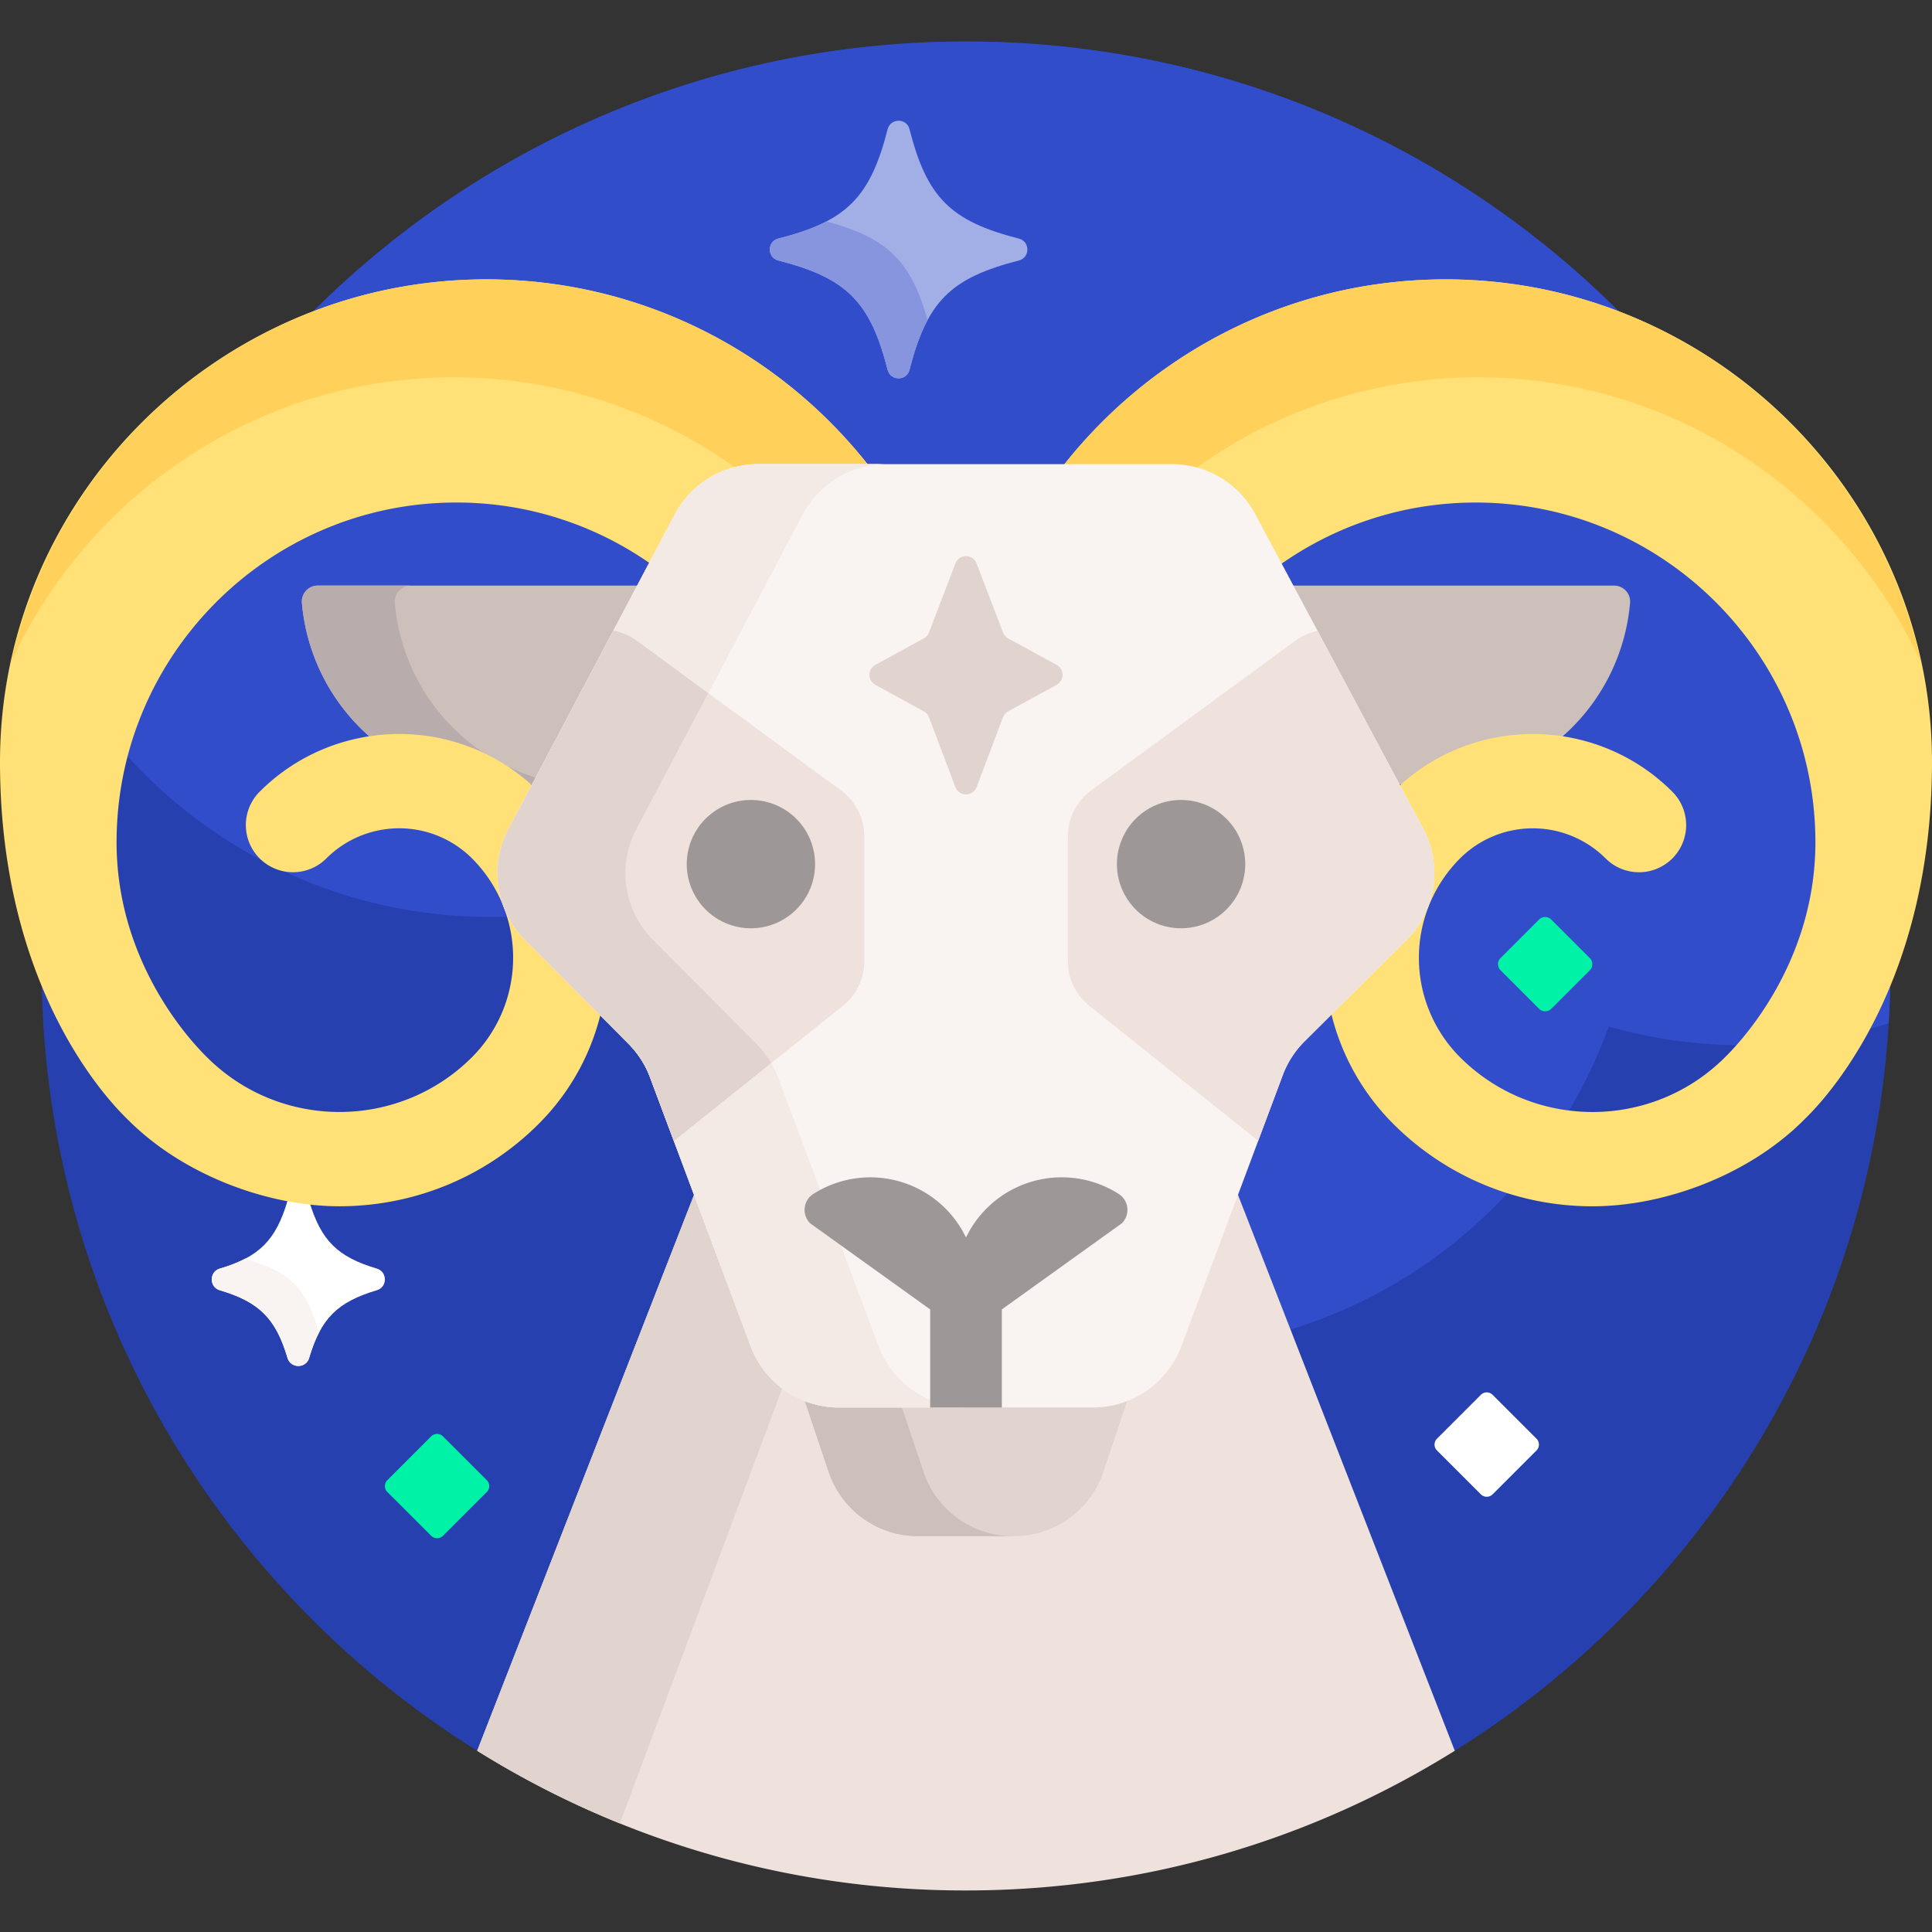     <svg width="80" height="80" viewBox="0 0 80 80" fill="none">
      <rect x="0" y="0" width="80" height="80" fill="#333333" stroke="none"/>
      <path
        d="M40 1.719C18.858 1.719 1.719 18.858 1.719 40c0 13.71 7.209 25.735 18.041 32.496l.193-.064 8.867-22.735 2.262 6.047a3.924 3.924 0 003.659 2.537h10.518c1.62 0 3.091-1.02 3.659-2.537l2.262-6.047 8.867 22.735.193.064C71.072 65.735 78.28 53.71 78.28 40 78.281 18.858 61.142 1.719 40 1.719z"
        fill="#2740B0"
      />
      <path
        d="M40 1.719c-17.267 0-31.861 11.432-36.632 27.14 3.636 5.49 9.867 9.11 16.945 9.11.302 0 .603-.007.902-.02a3.73 3.73 0 01-.022-3.543l6.886-13.033a3.742 3.742 0 013.316-1.998H48.53c1.387 0 2.655.76 3.308 1.983l6.958 13.028a3.728 3.728 0 01-.664 4.426L53.91 43.01a4.031 4.031 0 00-.94 1.457l-1.793 4.793.003.438 2.106 5.399a20.354 20.354 0 0013.33-12.589c1.77.504 3.64.774 5.572.774 2.095 0 4.116-.317 6.018-.907A38.83 38.83 0 0078.28 40C78.281 18.858 61.142 1.719 40 1.719z"
        fill="#314DC9"
      />
      <path
        d="M66.839 24.248H53.38l4.374 8.19a8.32 8.32 0 009.743-7.473.661.661 0 00-.658-.717z"
        fill="#CDBFBA"
      />
      <path
        d="M60.02 11.569C70.973 11.652 80 20.595 80 31.549c0 9.857-4.951 14.471-5.312 14.832-2.275 2.275-5.757 3.569-8.745 3.569a11.633 11.633 0 01-8.25-3.413c-3.792-3.791-3.792-9.961 0-13.753 3.186-3.186 8.369-3.186 11.555 0a1.953 1.953 0 11-2.762 2.762 4.27 4.27 0 00-6.031 0 5.826 5.826 0 000 8.23c3.026 3.026 7.95 3.026 10.977 0 .275-.276 3.74-3.62 3.74-8.898 0-7.757-6.31-14.069-14.068-14.069-3.02 0-5.82.96-8.114 2.587l-1.069-2.023a3.74 3.74 0 00-3.316-1.998h-4.65c3.718-4.784 9.54-7.857 16.065-7.806z"
        fill="#FFE177"
      />
      <path
        d="M61.377 15.626a20.02 20.02 0 00-11.965 3.837 3.77 3.77 0 00-.806-.088h-4.65c3.717-4.784 9.538-7.857 16.064-7.806 9.538.073 17.55 6.863 19.517 15.849-3.166-6.898-10.121-11.73-18.16-11.792z"
        fill="#FFD15B"
      />
      <path
        d="M22.232 32.44l4.328-8.192H13.161a.661.661 0 00-.659.716 8.32 8.32 0 009.73 7.476z"
        fill="#CDBFBA"
      />
      <path
        d="M22.231 32.44l.105-.197a8.323 8.323 0 01-5.988-7.279.661.661 0 01.659-.716H13.16a.661.661 0 00-.659.716 8.32 8.32 0 009.73 7.477z"
        fill="#B9ACAC"
      />
      <path
        d="M51.177 49.259l-2.405 6.43a3.767 3.767 0 01-3.513 2.436H34.741a3.767 3.767 0 01-3.513-2.436l-2.405-6.43-9.063 23.237A38.098 38.098 0 0040 78.28c7.432 0 14.368-2.12 20.24-5.785l-9.063-23.237z"
        fill="#EFE2DD"
      />
      <path
        d="M32.446 57.334a3.74 3.74 0 01-1.218-1.645l-2.405-6.43-9.063 23.237a38.192 38.192 0 005.908 3.009l6.778-18.171zM45.26 58.125H34.74c-.52 0-1.022-.111-1.482-.311l1.056 3.137a3.906 3.906 0 003.702 2.66h3.968a3.906 3.906 0 003.703-2.66l1.055-3.137c-.46.2-.963.311-1.483.311z"
        fill="#E1D3CE"
      />
      <path
        d="M38.243 60.95l-.95-2.825H34.74c-.52 0-1.023-.111-1.483-.311l1.055 3.137a3.906 3.906 0 003.703 2.66h3.93a3.906 3.906 0 01-3.703-2.66z"
        fill="#CDBFBA"
      />
      <path
        d="M42.19 10.787c-2.828.72-3.807 1.7-4.528 4.527-.12.47-.788.47-.908 0-.72-2.827-1.7-3.806-4.527-4.527-.47-.12-.47-.788 0-.908 2.827-.72 3.806-1.7 4.527-4.527.12-.47.788-.47.908 0 .72 2.827 1.7 3.806 4.527 4.527.47.12.47.788 0 .908z"
        fill="#A2AEE6"
      />
      <path
        d="M34.221 9.168c-.54.282-1.193.507-1.994.711-.47.12-.47.788 0 .908 2.827.72 3.807 1.7 4.527 4.527.12.47.788.47.908 0 .212-.834.448-1.506.747-2.06-.693-2.461-1.669-3.404-4.188-4.086z"
        fill="#8795DE"
      />
      <path
        d="M15.606 53.426c-1.635.484-2.32 1.17-2.805 2.805-.131.442-.765.442-.896 0-.485-1.634-1.17-2.32-2.805-2.805-.442-.131-.442-.765 0-.896 1.634-.484 2.32-1.17 2.805-2.805.131-.442.765-.442.896 0 .484 1.634 1.17 2.32 2.805 2.805.442.131.442.765 0 .896z"
        fill="#fff"
      />
      <path
        d="M13.146 54.99c-.485-1.635-1.17-2.32-2.805-2.805a.469.469 0 01-.158-.082 5.8 5.8 0 01-1.083.427c-.442.131-.442.765 0 .896 1.634.484 2.32 1.17 2.805 2.805.131.442.765.442.896 0 .124-.42.263-.776.426-1.084a.47.47 0 01-.081-.157z"
        fill="#F9F3F1"
      />
      <path
        d="M19.98 11.569C9.027 11.652 0 20.595 0 31.549 0 41.406 4.951 46.02 5.312 46.38c2.275 2.275 5.757 3.569 8.745 3.569 2.988 0 5.976-1.138 8.25-3.413 3.792-3.791 3.792-9.961 0-13.753-3.186-3.186-8.369-3.186-11.555 0a1.953 1.953 0 102.762 2.762 4.27 4.27 0 016.032 0 5.826 5.826 0 010 8.23c-3.027 3.026-7.952 3.026-10.978 0-.275-.276-3.741-3.62-3.741-8.898 0-7.758 6.311-14.069 14.07-14.069 3.02 0 5.819.96 8.113 2.587l1.069-2.023a3.742 3.742 0 013.316-1.998h4.65c-3.718-4.784-9.54-7.857-16.065-7.806z"
        fill="#FFE177"
      />
      <path
        d="M18.623 15.626a20.02 20.02 0 0111.965 3.837c.262-.057.532-.088.806-.088h4.65c-3.717-4.784-9.538-7.857-16.064-7.806-9.537.073-17.55 6.863-19.517 15.849 3.166-6.898 10.121-11.73 18.16-11.792z"
        fill="#FFD15B"
      />
      <path
        d="M58.933 34.313l-6.958-13.028a3.906 3.906 0 00-3.445-2.066H31.395a3.906 3.906 0 00-3.453 2.081l-6.887 13.033a3.906 3.906 0 00.685 4.58l4.287 4.308c.392.394.695.867.89 1.387l4.165 11.135a3.906 3.906 0 003.659 2.538h10.518a3.906 3.906 0 003.659-2.537l4.198-11.223a3.905 3.905 0 01.904-1.401l4.221-4.197a3.907 3.907 0 00.692-4.61z"
        fill="#F9F3F1"
      />
      <path
        d="M36.376 55.744l-4.165-11.136a3.907 3.907 0 00-.89-1.387l-4.287-4.308a3.906 3.906 0 01-.685-4.58L33.236 21.3a3.906 3.906 0 013.453-2.081h-5.294a3.907 3.907 0 00-3.454 2.081l-6.886 13.033a3.907 3.907 0 00.685 4.58l4.287 4.308c.392.394.695.867.89 1.387l4.165 11.136a3.906 3.906 0 003.659 2.537h5.294a3.906 3.906 0 01-3.659-2.537z"
        fill="#F3EAE6"
      />
      <path
        d="M34.823 32.735l-8.46-6.204a2.333 2.333 0 00-.965-.417l-4.343 8.219a3.906 3.906 0 00.685 4.58l4.287 4.308c.392.394.695.867.89 1.387l.985 2.633 7-5.6c.555-.444.88-1.118.88-1.83v-5.186c0-.746-.356-1.448-.959-1.89z"
        fill="#EFE2DD"
      />
      <path
        d="M36.376 55.744l-4.165-11.136a3.907 3.907 0 00-.89-1.387l-4.287-4.308a3.906 3.906 0 01-.685-4.58L33.236 21.3a3.906 3.906 0 013.453-2.081h-5.294a3.907 3.907 0 00-3.454 2.081l-6.886 13.033a3.907 3.907 0 00.685 4.58l4.287 4.308c.392.394.695.867.89 1.387l4.165 11.136a3.906 3.906 0 003.659 2.537h5.294a3.906 3.906 0 01-3.659-2.537z"
        fill="#F3EAE6"
      />
      <path
        d="M34.823 32.735l-8.46-6.204a2.333 2.333 0 00-.965-.417l-4.343 8.219a3.906 3.906 0 00.685 4.58l4.287 4.308c.392.394.695.867.89 1.387l.985 2.633 7-5.6c.555-.444.88-1.118.88-1.83v-5.186c0-.746-.356-1.448-.959-1.89z"
        fill="#EFE2DD"
      />
      <path
        d="M31.931 44.018a3.905 3.905 0 00-.61-.797l-4.287-4.308a3.906 3.906 0 01-.685-4.58l2.975-5.63-2.96-2.172a2.333 2.333 0 00-.966-.417l-4.343 8.219a3.906 3.906 0 00.685 4.58l4.287 4.308c.392.394.695.867.89 1.387l.985 2.633 4.03-3.223z"
        fill="#E1D3CE"
      />
      <path
        d="M54.56 26.124a2.333 2.333 0 00-.923.407l-8.46 6.204a2.344 2.344 0 00-.958 1.89v5.186c0 .712.324 1.386.88 1.83l7 5.597 1.017-2.717a3.907 3.907 0 01.904-1.401l4.221-4.197a3.907 3.907 0 00.692-4.61l-4.373-8.189z"
        fill="#EFE2DD"
      />
      <path
        d="M31.094 38.438a2.656 2.656 0 100-5.313 2.656 2.656 0 000 5.313zM48.906 38.438a2.656 2.656 0 100-5.313 2.656 2.656 0 000 5.313z"
        fill="#9E9797"
      />
      <path
        d="M40.438 23.331l1.094 2.859c.04.104.115.19.213.244l2.01 1.1a.469.469 0 010 .822l-2.01 1.099a.469.469 0 00-.213.245l-1.093 2.891a.469.469 0 01-.877 0l-1.094-2.89a.469.469 0 00-.213-.246l-2.01-1.1a.469.469 0 010-.822l2.01-1.1a.469.469 0 00.213-.243l1.094-2.859a.469.469 0 01.876 0z"
        fill="#E1D3CE"
      />
      <path
        d="M46.318 49.434A4.397 4.397 0 0040 51.242a4.397 4.397 0 00-6.318-1.806.784.784 0 00-.138 1.216l4.972 3.568v4.062h2.968V54.22l4.972-3.568a.784.784 0 00-.138-1.217z"
        fill="#9E9797"
      />
      <path
        d="M65.831 39.673l-1.598-1.598a.355.355 0 00-.502 0l-1.598 1.598a.355.355 0 000 .502l1.598 1.598a.355.355 0 00.502 0l1.598-1.598a.355.355 0 000-.502zM20.157 61.291l-1.815-1.815a.345.345 0 00-.488 0l-1.815 1.815a.345.345 0 000 .489l1.815 1.814a.345.345 0 00.488 0l1.815-1.814a.346.346 0 000-.489z"
        fill="#00F2A6"
      />
      <path
        d="M63.622 59.572l-1.815-1.815a.345.345 0 00-.489 0l-1.815 1.815a.345.345 0 000 .489l1.815 1.815a.345.345 0 00.489 0l1.815-1.815a.345.345 0 000-.489z"
        fill="#fff"
      />
    </svg>
